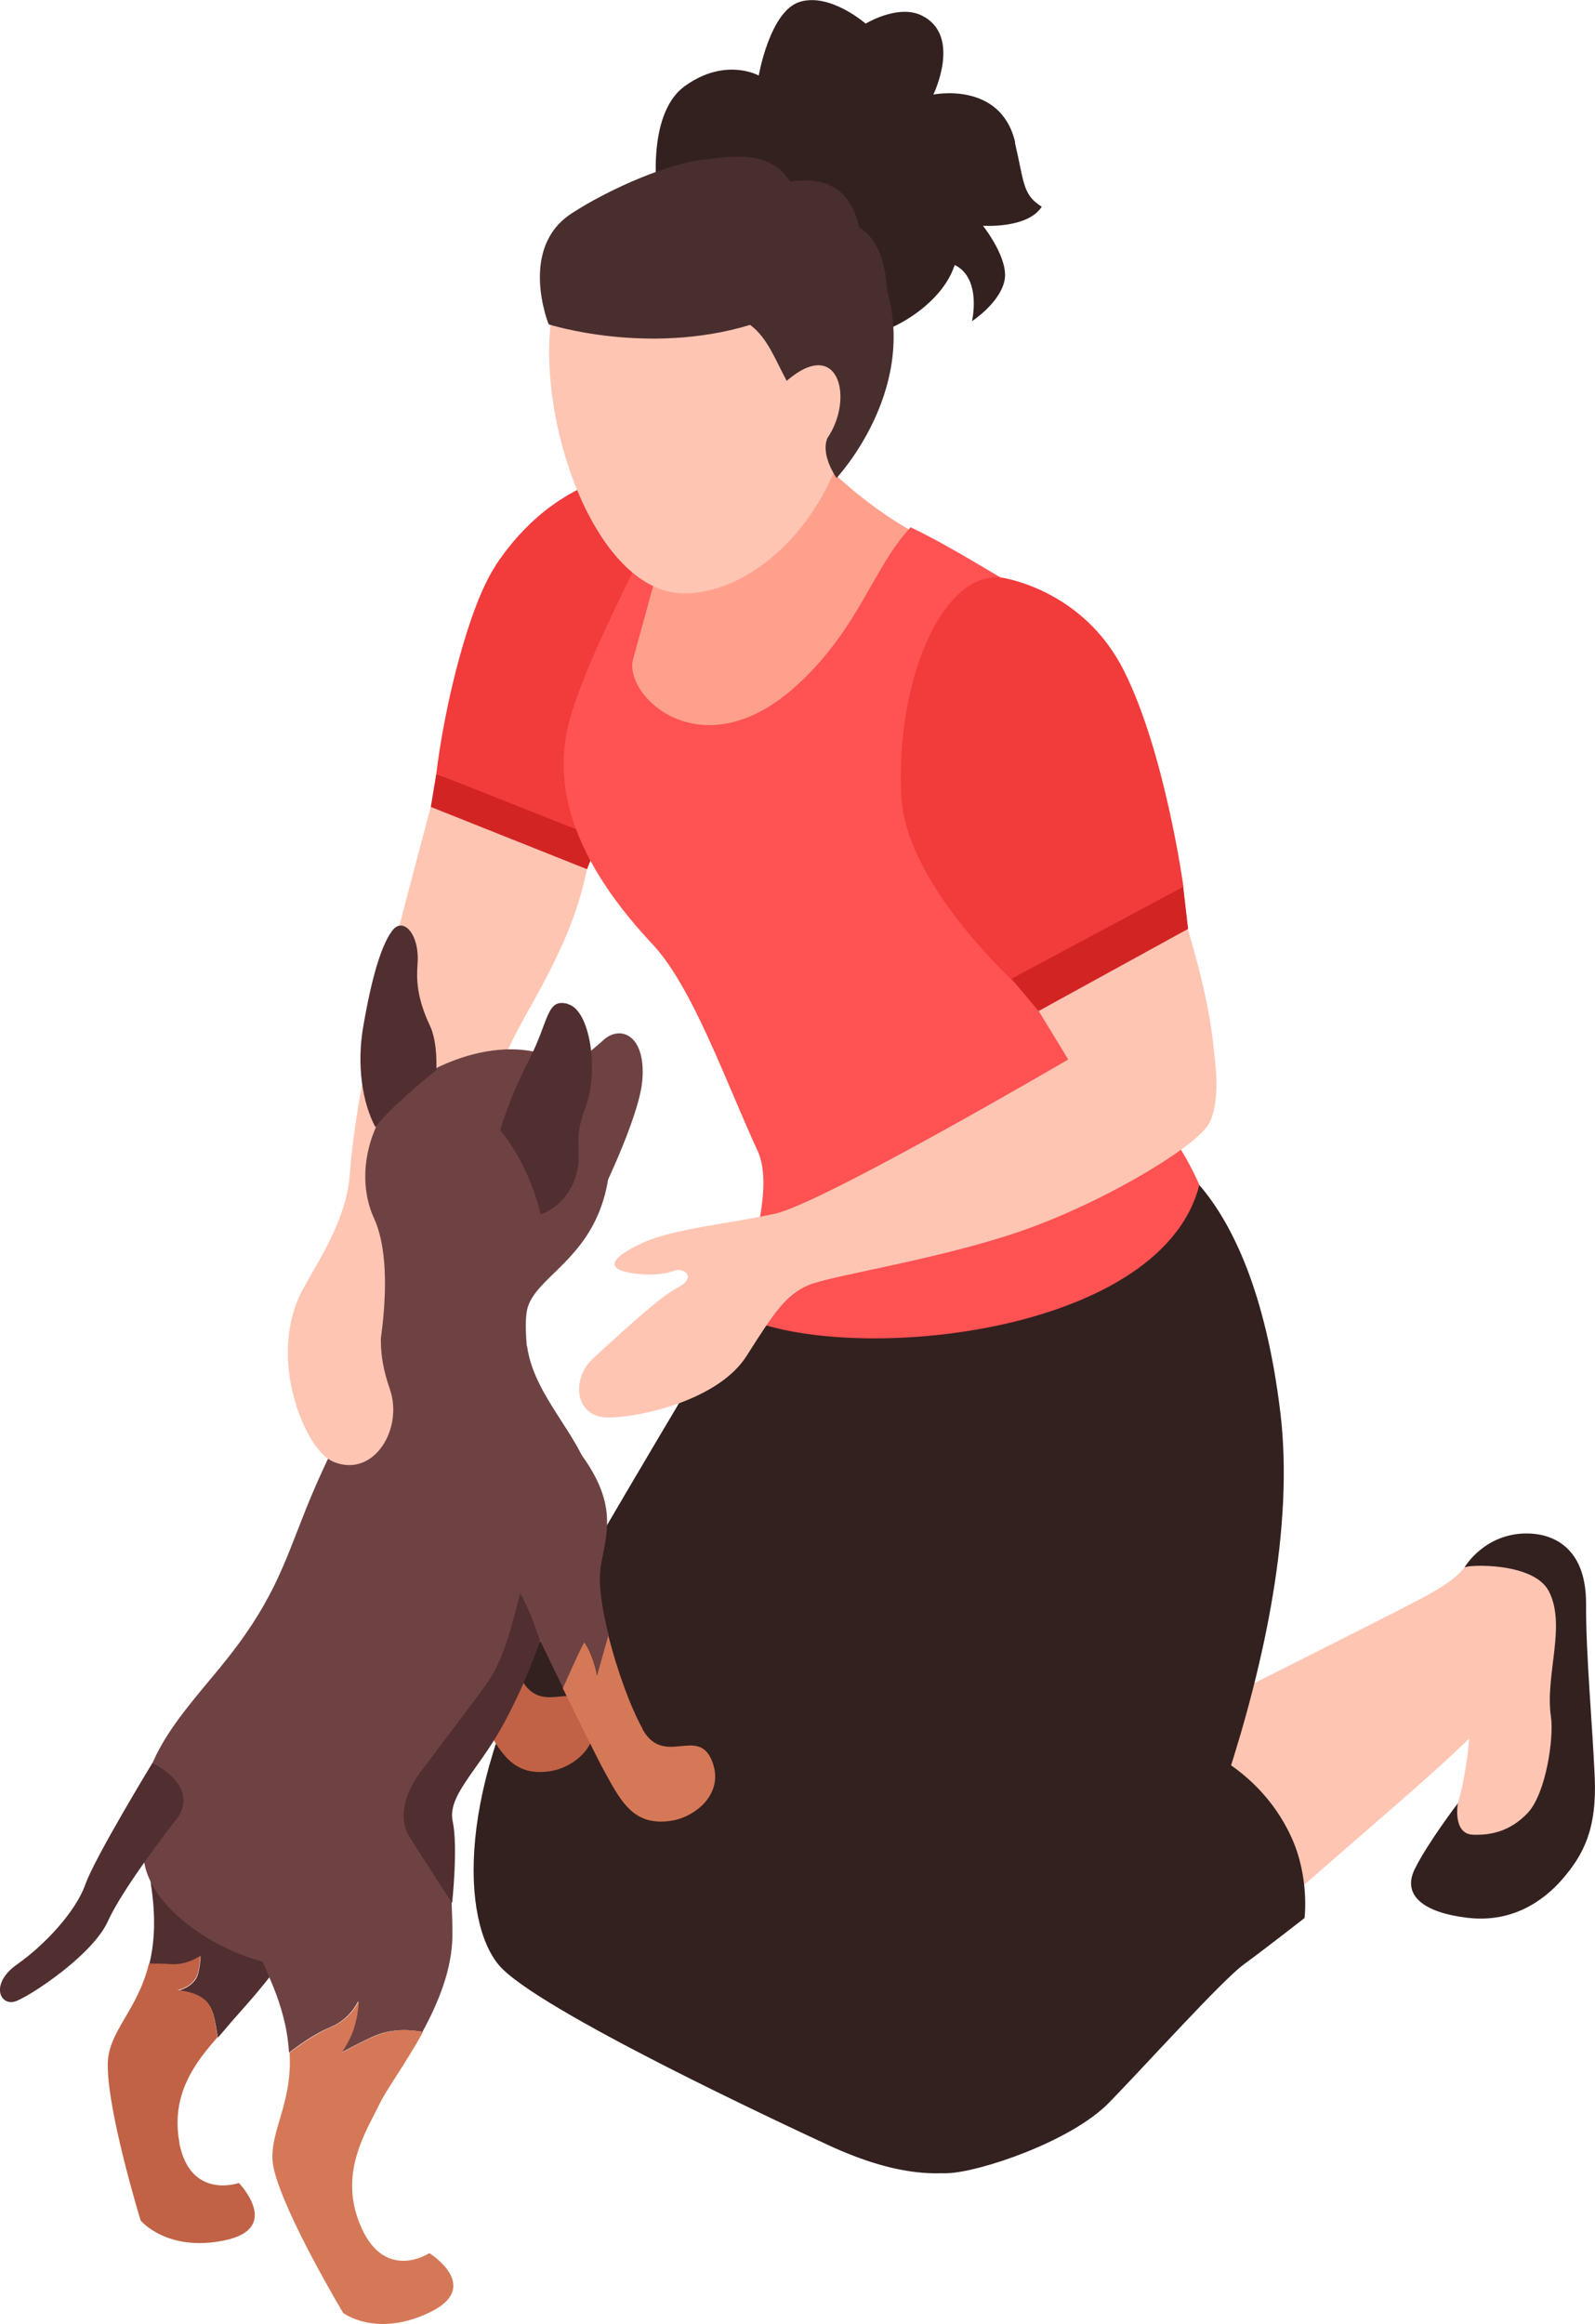 <?xml version="1.0" encoding="UTF-8"?>
<svg id="Layer_2" data-name="Layer 2" xmlns="http://www.w3.org/2000/svg" viewBox="0 0 55.35 80.61">
  <defs>
    <style>
      .cls-1 {
        fill: #d57857;
      }

      .cls-2 {
        fill: #ffa08d;
      }

      .cls-3 {
        fill: #ffc5b3;
      }

      .cls-4 {
        fill: #512e30;
      }

      .cls-5 {
        fill: #d32424;
      }

      .cls-6 {
        fill: #33211f;
      }

      .cls-7 {
        fill: #f23b3b;
      }

      .cls-8 {
        fill: #6e4243;
      }

      .cls-9 {
        fill: #c16246;
      }

      .cls-10 {
        fill: #ff5252;
      }

      .cls-11 {
        fill: #492e2e;
      }
    </style>
  </defs>
  <g id="Layer_1-2" data-name="Layer 1">
    <g>
      <g>
        <path class="cls-3" d="m15.14,27.27s-1.76,6.54-2.15,8.34c-.11.49-.68,2.85-.85,5.11-.11,1.56-1.06,2.96-1.63,4-.97,1.77-.43,4.2.37,5.18,1.08,1.32,2.28,1.31,3.13.16.85-1.15,1.39-3.98,1.13-5.01-.26-1.03-.67-1.9-.67-2.49s2.52-4.73,3.17-6.17c.64-1.45,2.17-3.48,2.73-6.24.45-2.19-5.23-2.88-5.23-2.88Z"/>
        <polygon class="cls-5" points="14.95 27.99 20.37 30.15 20.85 28.99 15.14 26.84 14.95 27.99"/>
        <path class="cls-7" d="m17.2,19.62c-.92,1.38-1.76,4.76-2.06,7.22l5.39,2.14s2.78-1.86,3.7-2.38c.92-.52-1.09-10.3-1.09-10.3,0,0-3.47-.41-5.94,3.31Z"/>
        <path class="cls-2" d="m27.25,14.55c-1.47.07-4.6,4.08-4.6,4.08,0,0-1.22,4.48-1,5.98.21,1.5,3.11,4.28,3.11,4.28,0,0,3.21,1.29,5.65-.86,2.43-2.14,1.63-9.4,1.63-9.4,0,0-2.59-1.19-4.79-4.08Z"/>
        <g>
          <path class="cls-3" d="m53.28,53.58c-.61-.12-1.69-.17-2.45.78-.37.47-.99.82-1.86,1.27-1.21.63-5.8,2.93-9.94,5.01-4.58,2.31-7.67,3.86-7.67,3.86,0,0,3.24,9.26,4.28,9.47,1.04.21,2.9-2.13,5.98-5.25,2.42-2.45,7.24-6.34,9.36-8.41-.03.67-.25,1.83-.39,2.23-.38,1.12-.65,3.09,1.96,2.27,1.54-.48,2.4-1.61,2.15-2.81-.25-1.2.17-3.63.25-5.17.08-1.54-.76-3.07-1.69-3.25Z"/>
          <path class="cls-6" d="m55.04,55.62c0-2-1.21-2.43-2.06-2.43-1.48,0-2.16,1.18-2.16,1.18.12-.1,2.38-.19,2.92.81.63,1.19-.13,2.92.08,4.36.11.74-.17,2.66-.8,3.34-.63.67-1.33.78-1.9.76-.72-.02-.53-1.09-.53-1.09,0,0-1.03,1.35-1.49,2.27-.46.92.3,1.52,1.81,1.7,1.55.19,2.64-.57,3.31-1.34.73-.85,1.2-1.73,1.12-3.55-.08-1.82-.31-4.28-.3-6Z"/>
        </g>
        <path class="cls-6" d="m39.75,39.73l-13.52,4.49s-3.65,6.03-7.05,11.92c-3.4,5.89-3.15,10.49-1.87,12.02,1.28,1.53,10.04,5.6,11.42,6.24,4.96,2.3,7.42.44,10.25-4.22,1.33-2.19,6.41-13.29,5.45-21.19-1.02-8.43-4.69-9.25-4.69-9.25Z"/>
        <path class="cls-10" d="m36.95,29.2c-.73-2.12,2.24-6.5-2.23-9.17-1.56-.93-2.38-1.39-3.12-1.74-1.29,1.38-1.78,3.47-3.88,5.42-3.33,3.1-6.1.43-5.75-.85l1.76-6.4s-3.4,6.15-4.01,8.69c-.4,1.7-.26,4.21,2.93,7.61,1.38,1.47,2.53,4.75,3.65,7.18.59,1.29-.32,4.09-.9,5.55,3.35,1.95,14.86,1.01,16.22-4.39-.88-2-2.23-3.28-2.84-4.18-.99-1.46-1.42-6.51-1.83-7.72Z"/>
        <g>
          <path class="cls-3" d="m19.85,8.99c-2.08,2.89.18,11.53,3.85,11.59,2.38.04,5.35-2.5,5.94-6.74.5-3.55-5.87-10.32-9.79-4.85Z"/>
          <path class="cls-6" d="m35.23,4.94c-.5-2.14-2.84-1.66-2.84-1.66,0,0,1-2.05-.4-2.74-.82-.41-1.95.28-1.95.28,0,0-1.22-1.07-2.27-.76-1.05.3-1.44,2.56-1.44,2.56,0,0-1.16-.65-2.57.37-1.4,1.02-.93,3.98-.93,3.98,0,0,7.19,4.23,7.31,4.53.12.3,2.46-.67,2.99-2.31.95.47.6,1.95.6,1.95,0,0,.93-.6,1.12-1.37.2-.76-.74-1.94-.74-1.94,0,0,1.55.11,2.04-.66-.67-.42-.6-.82-.93-2.22Z"/>
          <path class="cls-11" d="m29.81,7.88c-.34-1.56-1.42-1.72-2.39-1.58-.71-1.1-1.91-.89-3.03-.76-1.17.13-3.18.97-4.55,1.86-1.87,1.21-.8,3.85-.8,3.85,0,0,3.42,1.1,6.99.02.6.44.87,1.2,1.27,1.94,1.81-1.56,2.35.62,1.41,1.99-.24.6.32,1.38.32,1.38,0,0,2.77-2.95,1.76-6.48-.06-.76-.2-1.73-.97-2.21Z"/>
        </g>
        <path class="cls-6" d="m42.22,60.92c-.73-.43-10.17,13.3-10.17,13.3,0,0-.24,1.18.82,1.16,1.06-.02,4.3-1.08,5.64-2.47,1.35-1.39,3.88-4.2,4.65-4.77.78-.57,2.11-1.61,2.11-1.61,0,0,.18-1.4-.45-2.79-.63-1.39-1.66-2.28-2.6-2.83Z"/>
        <g>
          <path class="cls-3" d="m41.23,32.22c-.73-2.49-5.19,2.84-5.19,2.84l1.03,1.69s-8.53,4.99-10.18,5.35c-1.65.36-3.53.52-4.59,1.01-1.06.49-1.2.82-.68.98s1.33.16,1.74,0c.41-.16.82.24.16.57-.65.33-2.09,1.69-2.91,2.43-.82.73-.67,2.08.5,2.08,1.07,0,3.82-.59,4.8-2.14.98-1.55,1.38-2.12,2.14-2.45.76-.33,4.46-.88,7.3-1.85,2.81-.96,5.88-2.79,6.53-3.64.26-.33.39-1.09.31-2.03-.13-1.46-.3-2.55-.97-4.84Z"/>
          <path class="cls-7" d="m34.73,20.03c-2.08-.18-3.66,3.68-3.45,7.6.17,3.24,4.4,6.89,4.4,6.89l5.39-3.75s-.64-4.69-2.08-7.53c-1.44-2.84-4.26-3.21-4.26-3.21Z"/>
          <polygon class="cls-5" points="35.1 33.95 36.04 35.07 41.23 32.22 41.06 30.76 35.1 33.95"/>
        </g>
      </g>
      <g>
        <g>
          <path class="cls-4" d="m5.23,65.31c.19,1.2.13,2.1-.05,2.82.24,0,.52,0,.76.02.57.04,1.02-.29,1.02-.29,0,0-.02.55-.16.78-.22.34-.63.41-.63.41,0,0,.65.04.98.37.27.27.31.68.41,1.26.11-.13.22-.25.31-.36.71-.87,3.24-3.29,3.18-5.73-.06-2.44-2.36-4.86-2.36-4.86,0,0-4.07,1.68-3.45,5.61Z"/>
          <path class="cls-9" d="m6.23,74.34c-.33-1.73.6-2.85,1.32-3.68-.1-.58-.13-.98-.41-1.26-.33-.33-.98-.37-.98-.37,0,0,.41-.06.63-.41.14-.22.16-.78.16-.78,0,0-.45.33-1.02.29-.24-.02-.52-.02-.76-.02-.4,1.64-1.41,2.34-1.43,3.47-.03,1.63,1.14,5.44,1.14,5.44,0,0,.91,1.11,2.92.69,2.01-.42.49-1.99.49-1.99,0,0-1.69.6-2.07-1.4Z"/>
        </g>
        <path class="cls-9" d="m18.09,58.26c-.73-1.33-1.66-4.36-1.47-5.54.19-1.18.65-2.17-.64-3.94-.97-1.33-2.99,0-2.99,0l.92,5.14s2.32,4.81,2.89,5.85c.57,1.04,1.01,1.85,2.27,1.67.86-.12,1.92-.97,1.42-2.12s-1.66.26-2.4-1.07Z"/>
        <path class="cls-8" d="m18.28,46.69c-1.51-1.35-3.75-3.56-3.75-3.56,0,0-.39,1.7-1.37,3.8-.98,2.1-1.76,3.47-2.55,5.43-.78,1.96-1.16,3.28-2.98,5.49-1.75,2.12-3.28,3.69-2.61,6.83.4,1.9,3.3,3.39,4.74,3.46,1.44.08,4.66-1,5.11-2.32.44-1.32.52-3.47.92-3.92,1.51-1.76,1.55-2.52,3.16-5.35.71-1.25,1.88-3.65,1.52-5.3-.32-1.44-1.94-2.81-2.18-4.56Z"/>
        <path class="cls-8" d="m14.38,37.47c-1.4.91-2.17,3.11-1.4,4.79.77,1.68.13,4.8.13,4.8l5.48,1.69s-.47-2.26-.31-3.26c.17-1,1.63-1.55,2.41-3.22.44-.94.9-2.74-.31-4.57-1.21-1.83-3.93-1.57-6-.22Z"/>
        <path class="cls-8" d="m20.96,36.06c-.47.42-2.68,2.25-2.68,2.25l2.41,3.47s1.49-2.96,1.6-4.31c.13-1.56-.75-1.92-1.33-1.41Z"/>
        <path class="cls-4" d="m14.49,33.44c.08-1.03-.49-1.63-.85-1.19-.51.61-.85,2.29-1.03,3.33-.24,1.34-.04,2.67.42,3.52.51-.71,2.11-1.98,2.11-1.98,0,0,.06-.95-.22-1.54-.46-.98-.47-1.61-.43-2.14Z"/>
        <path class="cls-4" d="m19.7,34.82c-.75-.2-.64.6-1.35,1.96-.7,1.36-.99,2.42-.99,2.42,1.08,1.33,1.4,2.92,1.4,2.92,0,0,.9-.25,1.23-1.35.24-.79-.12-1.21.31-2.31.51-1.33.17-3.43-.59-3.63Z"/>
        <g>
          <path class="cls-8" d="m20.83,54.43c.19-1.18.65-2.17-.64-3.95-.96-1.33-2.99,0-2.99,0l.92,5.14s.7,1.45,1.42,2.93c.28-.61.56-1.27.75-1.6.32.5.44,1.16.44,1.16l.39-1.39c-.23-.92-.36-1.78-.28-2.29Z"/>
          <path class="cls-1" d="m22.3,59.97c-.42-.75-.89-2.05-1.19-3.24l-.39,1.39s-.11-.66-.44-1.16c-.19.33-.47.99-.75,1.6.6,1.22,1.21,2.46,1.47,2.93.57,1.04,1.01,1.85,2.27,1.67.86-.12,1.92-.97,1.42-2.12-.5-1.15-1.66.26-2.4-1.07Z"/>
        </g>
        <g>
          <path class="cls-8" d="m7.94,65.73c.64,1.04,1.1,2.12,1.48,3.03.41.97.57,1.76.61,2.44,0,0,0,0,0,0,0,0,.76-.61,1.45-.89.69-.29.95-.9.95-.9,0,0,0,.44-.18.99-.13.39-.41.8-.41.8,0,0,.64-.35,1.13-.57.62-.27,1.27-.23,1.69-.15.55-1.01,1.03-2.17,1.04-3.34.01-2.64-.66-8.57-.66-8.57,0,0-8.09,5.58-7.11,7.17Z"/>
          <path class="cls-1" d="m14.89,78.16s-1.5.98-2.34-.87c-.84-1.85.13-3.3.62-4.31.25-.52.92-1.42,1.51-2.5-.42-.08-1.06-.12-1.69.15-.49.22-1.13.57-1.13.57,0,0,.28-.41.41-.8.18-.55.18-.99.18-.99,0,0-.26.61-.95.9-.69.29-1.45.89-1.45.89,0,0,0,0,0,0,.11,1.89-.81,2.85-.55,4.02.36,1.59,2.41,5.01,2.41,5.01,0,0,1.15.87,3-.02,1.85-.89,0-2.05,0-2.05Z"/>
        </g>
        <path class="cls-4" d="m5.29,61.15s-2,3.28-2.33,4.22c-.33.93-1.39,2.08-2.37,2.77-.98.69-.57,1.51,0,1.26.57-.24,2.64-1.61,3.16-2.77s2.31-3.45,2.31-3.45c0,0,1.06-1.05-.77-2.03Z"/>
        <path class="cls-4" d="m16.91,58.38c-.57.78-1.92,2.55-2.32,3.09-.41.55-.86,1.48-.37,2.26.49.78,1.47,2.28,1.47,2.28,0,0,.21-1.95.02-2.83-.19-.88.83-1.72,1.68-3.23s1.35-3.03,1.35-3.03c0,0-.3-.98-.69-1.66-.27,1.09-.58,2.33-1.14,3.11Z"/>
      </g>
      <path class="cls-3" d="m13.35,44.31s-2.8,2.67-3.07,4.44c0,0,.49,1.65,1.33,1.97,1.38.53,2.39-1.17,1.92-2.53-.45-1.31-.33-1.92-.18-3.88Z"/>
    </g>
  </g>
</svg>